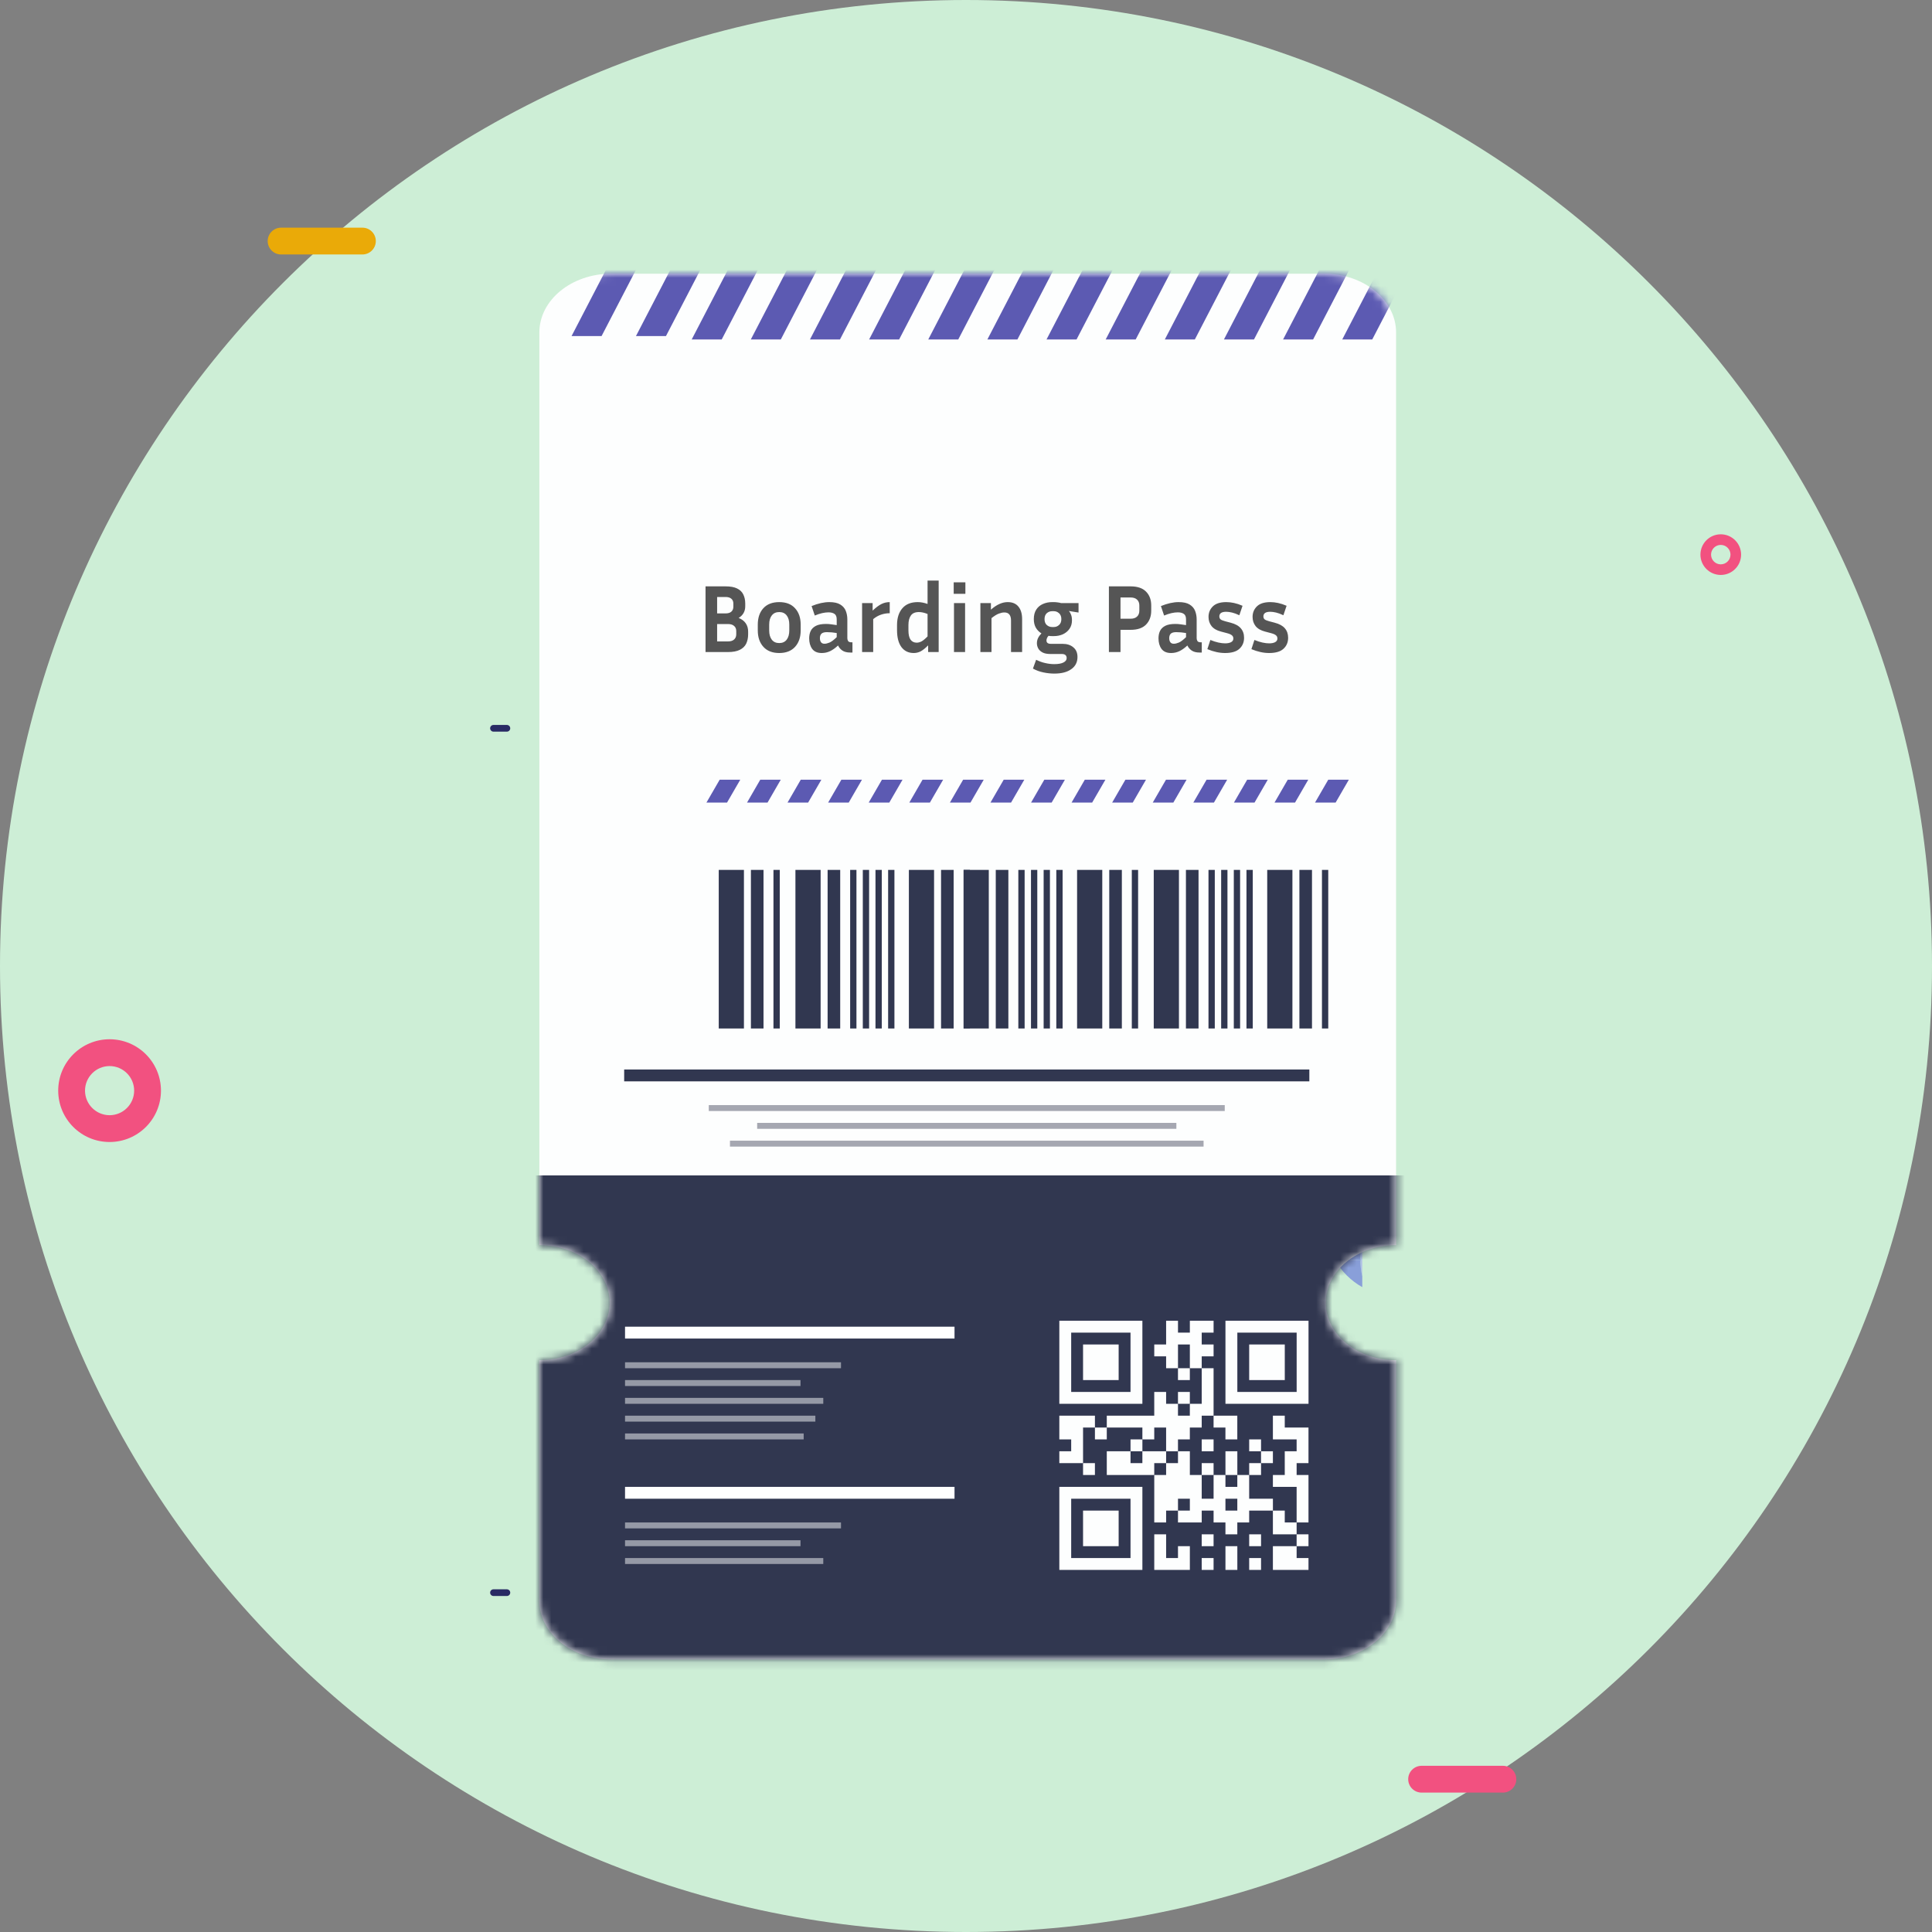 <svg width="240" height="240" viewBox="0 0 240 240" fill="none" xmlns="http://www.w3.org/2000/svg">
<rect x="0" y="0" width="240" height="240" fill="#808080" stroke="none"/>
<path d="M240 120C240 186.273 186.274 240 120.001 240C53.726 240 0 186.273 0 120C0 53.725 53.726 0 120.001 0C186.274 0 240 53.725 240 120Z" fill="#CDEED6"/>
<path d="M61.302 90.888H62.967C63.197 90.888 63.383 90.701 63.383 90.472C63.383 90.242 63.197 90.055 62.967 90.055H61.302C61.072 90.055 60.886 90.242 60.886 90.472C60.886 90.701 61.072 90.888 61.302 90.888Z" fill="#292A64"/>
<path d="M62.967 197.429H61.302C61.072 197.429 60.886 197.615 60.886 197.845C60.886 198.074 61.072 198.261 61.302 198.261H62.967C63.197 198.261 63.383 198.074 63.383 197.845C63.383 197.615 63.197 197.429 62.967 197.429Z" fill="#292A64"/>
<path d="M18.33 135.483H19.995C19.993 131.958 17.138 129.103 13.614 129.101C10.088 129.103 7.231 131.958 7.231 135.483C7.231 139.008 10.088 141.864 13.614 141.864C17.138 141.863 19.993 139.008 19.995 135.483H18.33H16.665C16.662 137.168 15.297 138.531 13.614 138.535C11.928 138.531 10.564 137.168 10.561 135.483C10.564 133.797 11.928 132.434 13.614 132.43C15.297 132.434 16.662 133.797 16.665 135.483H18.33Z" fill="#F25180"/>
<path d="M215.626 68.899H216.285C216.285 67.504 215.154 66.373 213.759 66.373C212.364 66.373 211.236 67.504 211.234 68.899C211.236 70.292 212.364 71.422 213.759 71.422C215.154 71.422 216.285 70.292 216.285 68.899H215.626H214.968C214.966 69.563 214.427 70.104 213.759 70.106C213.094 70.104 212.553 69.563 212.553 68.899C212.553 68.231 213.094 67.692 213.759 67.69C214.427 67.692 214.966 68.231 214.968 68.899H215.626Z" fill="#F25180"/>
<path d="M45.02 28.282H34.919C34 28.282 33.254 29.026 33.254 29.946C33.254 30.865 34 31.611 34.919 31.611H45.02C45.939 31.611 46.685 30.865 46.685 29.946C46.685 29.026 45.939 28.282 45.02 28.282Z" fill="#EAAA08"/>
<path d="M186.695 219.354H176.597C175.678 219.354 174.932 220.1 174.932 221.019C174.932 221.938 175.678 222.684 176.597 222.684H186.695C187.616 222.684 188.36 221.938 188.36 221.019C188.36 220.1 187.616 219.354 186.695 219.354Z" fill="#F25180"/>
<path d="M169.221 158.536C169.077 157.932 168.996 157.304 168.984 156.658C169.022 156.615 169.045 156.558 169.045 156.496C169.045 156.434 169.022 156.378 168.984 156.334C168.996 155.69 169.078 155.063 169.221 154.459V158.536Z" fill="#B1C2E8"/>
<path d="M168.986 156.658C168.985 156.605 168.984 156.552 168.984 156.499C168.984 156.498 168.984 156.497 168.984 156.496C168.984 156.442 168.985 156.389 168.986 156.334C169.023 156.378 169.047 156.434 169.047 156.496C169.047 156.558 169.023 156.615 168.986 156.658Z" fill="#899FD9"/>
<path d="M168.985 156.496H165.834C165.725 156.299 165.624 156.098 165.529 155.892L169.03 152.39C169.156 152.808 169.223 153.249 169.223 153.707V154.459C169.08 155.063 168.998 155.69 168.986 156.334C168.985 156.388 168.985 156.442 168.985 156.496Z" fill="#899FD9"/>
<path d="M165.528 155.892C165.02 154.784 164.737 153.551 164.737 152.253C164.737 152.252 164.737 152.251 164.737 152.25C164.737 151.172 164.933 150.139 165.289 149.186C167.07 149.432 168.523 150.707 169.029 152.39L165.528 155.892Z" fill="#A0B7E4"/>
<path d="M169.226 159.893C167.806 159.098 166.629 157.919 165.838 156.496H168.988C168.988 156.497 168.988 156.498 168.988 156.499C168.988 157.201 169.071 157.883 169.226 158.536V159.893Z" fill="#899FD9"/>
<path d="M79.192 152.495H81.666C81.802 152.495 81.912 152.386 81.912 152.251C81.912 152.115 81.802 152.005 81.666 152.005H79.192C79.057 152.005 78.947 152.115 78.947 152.251C78.947 152.386 79.057 152.495 79.192 152.495ZM84.141 152.495H86.616C86.751 152.495 86.862 152.386 86.862 152.251C86.862 152.115 86.751 152.005 86.616 152.005H84.141C84.006 152.005 83.896 152.115 83.896 152.251C83.896 152.386 84.006 152.495 84.141 152.495ZM89.091 152.495H91.565C91.701 152.495 91.81 152.386 91.81 152.251C91.81 152.115 91.701 152.005 91.565 152.005H89.091C88.955 152.005 88.845 152.115 88.845 152.251C88.845 152.386 88.955 152.495 89.091 152.495ZM94.04 152.495H96.515C96.65 152.495 96.76 152.386 96.76 152.251C96.76 152.115 96.65 152.005 96.515 152.005H94.04C93.904 152.005 93.795 152.115 93.795 152.251C93.795 152.386 93.904 152.495 94.04 152.495ZM98.989 152.495H101.463C101.599 152.495 101.709 152.386 101.709 152.251C101.709 152.115 101.599 152.005 101.463 152.005H98.989C98.854 152.005 98.744 152.115 98.744 152.251C98.744 152.386 98.854 152.495 98.989 152.495ZM103.939 152.495H106.413C106.548 152.495 106.658 152.386 106.658 152.251C106.658 152.115 106.548 152.005 106.413 152.005H103.939C103.803 152.005 103.693 152.115 103.693 152.251C103.693 152.386 103.803 152.495 103.939 152.495ZM108.888 152.495H111.362C111.498 152.495 111.607 152.386 111.607 152.251C111.607 152.115 111.498 152.005 111.362 152.005H108.888C108.752 152.005 108.642 152.115 108.642 152.251C108.642 152.386 108.752 152.495 108.888 152.495ZM113.837 152.495H116.312C116.447 152.495 116.557 152.386 116.557 152.251C116.557 152.115 116.447 152.005 116.312 152.005H113.837C113.701 152.005 113.592 152.115 113.592 152.251C113.592 152.386 113.701 152.495 113.837 152.495ZM118.786 152.495H121.26C121.396 152.495 121.506 152.386 121.506 152.251C121.506 152.115 121.396 152.005 121.26 152.005H118.786C118.651 152.005 118.541 152.115 118.541 152.251C118.541 152.386 118.651 152.495 118.786 152.495ZM123.736 152.495H126.21C126.345 152.495 126.456 152.386 126.456 152.251C126.456 152.115 126.345 152.005 126.21 152.005H123.736C123.6 152.005 123.49 152.115 123.49 152.251C123.49 152.386 123.6 152.495 123.736 152.495ZM128.684 152.495H131.159C131.295 152.495 131.404 152.386 131.404 152.251C131.404 152.115 131.295 152.005 131.159 152.005H128.684C128.549 152.005 128.439 152.115 128.439 152.251C128.439 152.386 128.549 152.495 128.684 152.495ZM133.634 152.495H136.109C136.244 152.495 136.354 152.386 136.354 152.251C136.354 152.115 136.244 152.005 136.109 152.005H133.634C133.498 152.005 133.389 152.115 133.389 152.251C133.389 152.386 133.498 152.495 133.634 152.495ZM138.583 152.495H141.057C141.193 152.495 141.303 152.386 141.303 152.251C141.303 152.115 141.193 152.005 141.057 152.005H138.583C138.448 152.005 138.338 152.115 138.338 152.251C138.338 152.386 138.448 152.495 138.583 152.495ZM143.533 152.495H146.007C146.142 152.495 146.252 152.386 146.252 152.251C146.252 152.115 146.142 152.005 146.007 152.005H143.533C143.397 152.005 143.287 152.115 143.287 152.251C143.287 152.386 143.397 152.495 143.533 152.495ZM148.481 152.495H150.956C151.092 152.495 151.201 152.386 151.201 152.251C151.201 152.115 151.092 152.005 150.956 152.005H148.481C148.346 152.005 148.236 152.115 148.236 152.251C148.236 152.386 148.346 152.495 148.481 152.495ZM153.431 152.495H155.906C156.041 152.495 156.151 152.386 156.151 152.251C156.151 152.115 156.041 152.005 155.906 152.005H153.431C153.295 152.005 153.186 152.115 153.186 152.251C153.186 152.386 153.295 152.495 153.431 152.495ZM158.38 152.495H160.854C160.99 152.495 161.1 152.386 161.1 152.251C161.1 152.115 160.99 152.005 160.854 152.005H158.38C158.245 152.005 158.134 152.115 158.134 152.251C158.134 152.386 158.245 152.495 158.38 152.495Z" fill="#313750"/>
<path d="M163.329 152.495H164.554C164.69 152.495 164.799 152.386 164.799 152.251C164.799 152.115 164.69 152.005 164.554 152.005H163.329C163.193 152.005 163.083 152.115 163.083 152.251C163.083 152.386 163.193 152.495 163.329 152.495Z" fill="#313750"/>
<path d="M75.742 161.823C75.742 157.87 71.832 154.671 67 154.671V41.308C67 37.271 70.998 34 75.933 34H164.495C169.425 34 173.428 37.271 173.428 41.308V154.671C168.597 154.671 164.687 157.87 164.687 161.823C164.687 165.771 168.597 168.97 173.428 168.97V198.833C173.428 202.87 169.425 206.142 164.495 206.142H75.933C70.998 206.142 67 202.87 67 198.833V168.97C71.832 168.97 75.742 165.771 75.742 161.823Z" fill="#FDFEFE"/>
<mask id="mask0_4126_2965" style="mask-type:luminance" maskUnits="userSpaceOnUse" x="67" y="34" width="107" height="173">
<path d="M75.743 161.823C75.743 157.87 71.833 154.671 67.001 154.671V41.308C67.001 37.271 70.999 34 75.934 34H164.496C169.426 34 173.429 37.271 173.429 41.308V154.671C168.598 154.671 164.688 157.87 164.688 161.823C164.688 165.771 168.598 168.97 173.429 168.97V198.833C173.429 202.87 169.426 206.142 164.496 206.142H75.934C70.999 206.142 67.001 202.87 67.001 198.833V168.97C71.833 168.97 75.743 165.771 75.743 161.823Z" fill="white"/>
</mask>
<g mask="url(#mask0_4126_2965)">
<path d="M94.928 32.01L89.652 42.171H85.925L93.06 28.421L94.928 32.01Z" fill="#5C5AB2"/>
<path d="M88.003 31.588L82.728 41.75H79L86.135 28L88.003 31.588Z" fill="#5C5AB2"/>
<path d="M80.003 31.588L74.728 41.75H71L78.135 28L80.003 31.588Z" fill="#5C5AB2"/>
<path d="M102.271 32.01L96.995 42.171H93.269L100.408 28.421L102.271 32.01Z" fill="#5C5AB2"/>
<path d="M109.618 32.01L104.343 42.171H100.615L107.754 28.421L109.618 32.01Z" fill="#5C5AB2"/>
<path d="M116.968 32.01L111.692 42.171H107.965L115.105 28.421L116.968 32.01Z" fill="#5C5AB2"/>
<path d="M124.313 32.01L119.038 42.171H115.311L122.446 28.421L124.313 32.01Z" fill="#5C5AB2"/>
<path d="M131.658 32.01L126.387 42.171H122.655L129.795 28.421L131.658 32.01Z" fill="#5C5AB2"/>
<path d="M139.006 32.01L133.731 42.171H130.003L137.143 28.421L139.006 32.01Z" fill="#5C5AB2"/>
<path d="M146.354 32.01L141.079 42.171H137.352L144.492 28.421L146.354 32.01Z" fill="#5C5AB2"/>
<path d="M153.701 32.01L148.426 42.171H144.699L151.838 28.421L153.701 32.01Z" fill="#5C5AB2"/>
<path d="M161.045 32.01L155.773 42.171H152.042L159.182 28.421L161.045 32.01Z" fill="#5C5AB2"/>
<path d="M168.392 32.01L163.117 42.171H159.39L166.53 28.421L168.392 32.01Z" fill="#5C5AB2"/>
<path d="M175.74 32.01L170.465 42.171H166.738L173.877 28.421L175.74 32.01Z" fill="#5C5AB2"/>
<path d="M64.36 218.59H177.185V146.013H64.36V218.59Z" fill="#313750"/>
<path d="M118.574 166.279H77.644V164.805H118.574V166.279Z" fill="white"/>
<path d="M77.644 169.965H104.471V169.227H77.644V169.965Z" fill="#9599A6"/>
<path d="M77.644 172.175H99.44V171.438H77.644V172.175Z" fill="#9599A6"/>
<path d="M77.644 174.385H102.27V173.649H77.644V174.385Z" fill="#9599A6"/>
<path d="M77.644 176.597H101.287V175.86H77.644V176.597Z" fill="#9599A6"/>
<path d="M77.644 178.807H99.836V178.07H77.644V178.807Z" fill="#9599A6"/>
<path d="M162.651 134.33H77.537V132.856H162.651V134.33Z" fill="#313750"/>
<path d="M88.047 138.015H152.142V137.278H88.047V138.015Z" fill="#A5A7B1"/>
<path d="M94.058 140.226H146.133V139.489H94.058V140.226Z" fill="#A5A7B1"/>
<path d="M90.679 142.436H149.512V141.7H90.679V142.436Z" fill="#A5A7B1"/>
<path d="M118.574 186.177H77.644V184.703H118.574V186.177Z" fill="white"/>
<path d="M77.644 189.862H104.471V189.125H77.644V189.862Z" fill="#9599A6"/>
<path d="M77.644 192.072H99.44V191.336H77.644V192.072Z" fill="#9599A6"/>
<path d="M77.644 194.283H102.27V193.546H77.644V194.283Z" fill="#9599A6"/>
<path d="M133.067 171.438V165.543H140.437V172.912H138.963H137.489H136.016H134.541H133.067V171.438ZM134.541 174.385H141.911V164.068H131.594V165.543V167.016V168.49V169.965V171.438V172.912V174.385H133.067H134.541Z" fill="#FDFEFE"/>
<path d="M134.541 175.86H131.594V178.808H133.067V180.282H131.594V181.755H133.067H134.541V180.282V178.808V177.334H136.016V175.86H134.541Z" fill="#FDFEFE"/>
<path d="M136.015 183.229V181.755H134.541V183.229H136.015Z" fill="#FDFEFE"/>
<path d="M137.489 171.438H138.963V167.016H134.541V168.49V169.965V171.438H136.015H137.489Z" fill="#FDFEFE"/>
<path d="M136.016 178.807H137.489V177.334H136.016V178.807Z" fill="#FDFEFE"/>
<path d="M136.015 187.651H134.541V192.072H138.963V190.599V189.125V187.651H137.489H136.015Z" fill="#FDFEFE"/>
<path d="M140.437 187.651V193.546H133.067V186.177H134.541H136.016H137.489H138.963H140.437V187.651ZM138.963 184.703H131.594V195.02H141.911V193.546V192.072V190.599V189.124V187.651V186.177V184.703H140.437H138.963Z" fill="#FDFEFE"/>
<path d="M141.913 178.807H140.438V180.282H141.913V178.807Z" fill="#FDFEFE"/>
<path d="M143.385 177.334H144.859V180.282H146.333V178.807H147.806V177.334H149.281V175.86H150.755V174.386V172.912V171.438V169.965H149.281V171.438V172.912V174.386H147.806V175.86H146.333V174.386H144.859V172.912H143.385V174.386V175.86H141.911H140.437H138.964H137.489V177.334H138.964H140.437H141.911V178.807H143.385V177.334Z" fill="#FDFEFE"/>
<path d="M144.859 181.755V180.282H141.911V181.755H140.437V180.282H138.964H137.489V181.755V183.229H138.964H140.437H141.911H143.385V181.755H144.859Z" fill="#FDFEFE"/>
<path d="M146.333 171.438H147.806V169.965H146.333V171.438Z" fill="#FDFEFE"/>
<path d="M147.806 172.912H146.333V174.385H147.806V172.912Z" fill="#FDFEFE"/>
<path d="M146.334 193.546H144.86V190.599H143.387V192.072V193.546V195.02H144.86H146.334H147.808V193.546V192.072H146.334V193.546Z" fill="#FDFEFE"/>
<path d="M150.756 168.49V167.016H149.282V165.543H150.756V164.068H149.282H147.808V165.543H146.334V164.068H144.86V165.543V167.016H143.387V168.49H144.86V169.965H146.334V168.49V167.016H147.808V168.49V169.965H149.282V168.49H150.756Z" fill="#FDFEFE"/>
<path d="M149.28 180.282H150.755V178.807H149.28V180.282Z" fill="#FDFEFE"/>
<path d="M150.755 181.755H149.28V183.229H150.755V181.755Z" fill="#FDFEFE"/>
<path d="M149.28 192.072H150.755V190.599H149.28V192.072Z" fill="#FDFEFE"/>
<path d="M149.28 195.02H150.755V193.546H149.28V195.02Z" fill="#FDFEFE"/>
<path d="M152.228 177.334V178.807H153.702V175.86H152.228H150.755V177.334H152.228Z" fill="#FDFEFE"/>
<path d="M153.706 181.755V180.282H152.231V183.229H153.706V181.755Z" fill="#FDFEFE"/>
<path d="M152.231 193.546V195.02H153.706V192.072H152.231V193.546Z" fill="#FDFEFE"/>
<path d="M155.178 178.807V180.282H156.652V178.807H155.178Z" fill="#FDFEFE"/>
<path d="M156.652 181.755H155.178V183.229H156.652V181.755Z" fill="#FDFEFE"/>
<path d="M155.178 192.072H156.652V190.599H155.178V192.072Z" fill="#FDFEFE"/>
<path d="M155.178 195.02H156.652V193.546H155.178V195.02Z" fill="#FDFEFE"/>
<path d="M156.652 167.016H155.178V171.438H159.6V169.965V168.49V167.016H158.126H156.652Z" fill="#FDFEFE"/>
<path d="M158.124 180.282H156.649V181.755H158.124V180.282Z" fill="#FDFEFE"/>
<path d="M152.229 187.651V186.177H153.704V187.651H152.229ZM156.651 186.177H155.177V183.229H153.704V184.704H152.229V183.229H150.756V184.704V186.177H149.282V184.704V183.229H147.808V181.755V180.282H146.334V181.755H144.86V183.229H143.387V184.704V186.177V187.651V189.125H144.86V187.651H146.334V186.177H147.808V187.651H146.334V189.125H147.808H149.282V187.651H150.756V189.125H152.229V190.599H153.704V189.125H155.177V187.651H156.651H158.126V186.177H156.651Z" fill="#FDFEFE"/>
<path d="M159.597 187.651H158.124V190.599H161.072V189.125H159.597V187.651Z" fill="#FDFEFE"/>
<path d="M158.124 192.072V195.02H162.545V193.546H161.072V192.072H159.597H158.124Z" fill="#FDFEFE"/>
<path d="M159.597 177.334V175.86H158.124V178.807H159.597H161.072V180.282H159.597V181.755V183.229H158.124V184.704H159.597H161.072V186.177V187.651V189.124H162.545V187.651V186.177V184.704V183.229H161.072V181.755H162.545V180.282V178.807V177.334H161.072H159.597Z" fill="#FDFEFE"/>
<path d="M161.075 167.016V172.912H153.706V165.543H155.179H156.653H158.128H159.601H161.075V167.016ZM161.075 164.068H152.231V174.385H162.549V172.912V171.438V169.965V168.49V167.016V165.543V164.068H161.075Z" fill="#FDFEFE"/>
<path d="M162.545 192.072V190.599H161.071V192.072H162.545Z" fill="#FDFEFE"/>
<path d="M92.414 127.763H89.285V108.062H92.414V127.763Z" fill="#313750"/>
<path d="M94.846 127.763H93.281V108.062H94.846V127.763Z" fill="#313750"/>
<path d="M96.865 127.763H96.082V108.062H96.865V127.763Z" fill="#313750"/>
<path d="M101.94 127.763H98.811V108.062H101.94V127.763Z" fill="#313750"/>
<path d="M104.373 127.763H102.809V108.062H104.373V127.763Z" fill="#313750"/>
<path d="M106.391 127.763H105.609V108.062H106.391V127.763Z" fill="#313750"/>
<path d="M116.033 127.763H112.904V108.062H116.033V127.763Z" fill="#313750"/>
<path d="M118.465 127.763H116.901V108.062H118.465V127.763Z" fill="#313750"/>
<path d="M120.486 127.763H119.703V108.062H120.486V127.763Z" fill="#313750"/>
<path d="M107.964 127.763H107.181V108.062H107.964V127.763Z" fill="#313750"/>
<path d="M109.538 127.763H108.756V108.062H109.538V127.763Z" fill="#313750"/>
<path d="M111.109 127.763H110.327V108.062H111.109V127.763Z" fill="#313750"/>
<path d="M122.832 127.763H119.703V108.062H122.832V127.763Z" fill="#313750"/>
<path d="M125.263 127.763H123.698V108.062H125.263V127.763Z" fill="#313750"/>
<path d="M127.283 127.763H126.501V108.062H127.283V127.763Z" fill="#313750"/>
<path d="M136.928 127.763H133.8V108.062H136.928V127.763Z" fill="#313750"/>
<path d="M139.36 127.763H137.796V108.062H139.36V127.763Z" fill="#313750"/>
<path d="M141.38 127.763H140.597L140.598 108.062H141.38V127.763Z" fill="#313750"/>
<path d="M128.856 127.763H128.073V108.062H128.856V127.763Z" fill="#313750"/>
<path d="M130.426 127.763H129.645V108.062H130.426V127.763Z" fill="#313750"/>
<path d="M132.001 127.763H131.219V108.062H132.001V127.763Z" fill="#313750"/>
<path d="M146.453 127.763H143.323V108.062H146.453V127.763Z" fill="#313750"/>
<path d="M148.886 127.763H147.321V108.062H148.886V127.763Z" fill="#313750"/>
<path d="M150.905 127.763H150.123V108.062H150.905V127.763Z" fill="#313750"/>
<path d="M160.548 127.763H157.419V108.062H160.548V127.763Z" fill="#313750"/>
<path d="M162.98 127.763H161.416V108.062H162.98V127.763Z" fill="#313750"/>
<path d="M165 127.763H164.218V108.062H165V127.763Z" fill="#313750"/>
<path d="M152.479 127.763H151.696V108.062H152.479V127.763Z" fill="#313750"/>
<path d="M154.049 127.763H153.268V108.062H154.049V127.763Z" fill="#313750"/>
<path d="M155.624 127.763H154.841V108.062H155.624V127.763Z" fill="#313750"/>
<path d="M91.959 96.857L90.314 99.701H87.756L89.401 96.857H91.959Z" fill="#5C5AB2"/>
<path d="M96.99 96.857L95.346 99.701H92.798L94.443 96.857H96.99Z" fill="#5C5AB2"/>
<path d="M102.033 96.857L100.387 99.701H97.829L99.475 96.857H102.033Z" fill="#5C5AB2"/>
<path d="M107.076 96.857L105.43 99.701H102.872L104.518 96.857H107.076Z" fill="#5C5AB2"/>
<path d="M112.117 96.857L110.471 99.701H107.913L109.559 96.857H112.117Z" fill="#5C5AB2"/>
<path d="M117.16 96.857L115.515 99.701H112.957L114.602 96.857H117.16Z" fill="#5C5AB2"/>
<path d="M122.202 96.857L120.557 99.701H117.999L119.644 96.857H122.202Z" fill="#5C5AB2"/>
<path d="M127.243 96.857L125.597 99.701H123.039L124.685 96.857H127.243Z" fill="#5C5AB2"/>
<path d="M132.286 96.857L130.64 99.701H128.082L129.728 96.857H132.286Z" fill="#5C5AB2"/>
<path d="M137.317 96.857L135.671 99.701H133.113L134.759 96.857H137.317Z" fill="#5C5AB2"/>
<path d="M142.359 96.857L140.714 99.701H138.155L139.801 96.857H142.359Z" fill="#5C5AB2"/>
<path d="M147.401 96.857L145.756 99.701H143.198L144.843 96.857H147.401Z" fill="#5C5AB2"/>
<path d="M152.444 96.857L150.798 99.701H148.24L149.886 96.857H152.444Z" fill="#5C5AB2"/>
<path d="M157.487 96.857L155.841 99.701H153.283L154.929 96.857H157.487Z" fill="#5C5AB2"/>
<path d="M162.518 96.857L160.872 99.701H158.324L159.97 96.857H162.518Z" fill="#5C5AB2"/>
<path d="M167.559 96.857L165.914 99.701H163.355L165.001 96.857H167.559Z" fill="#5C5AB2"/>
</g>
<path d="M87.644 81V72.84H90.128C90.736 72.84 91.216 72.928 91.568 73.104C91.928 73.28 92.184 73.528 92.336 73.848C92.496 74.168 92.576 74.544 92.576 74.976V75.312C92.576 75.944 92.304 76.428 91.76 76.764C92.144 76.916 92.436 77.136 92.636 77.424C92.836 77.712 92.936 78.056 92.936 78.456V78.792C92.936 79.232 92.856 79.62 92.696 79.956C92.536 80.284 92.272 80.54 91.904 80.724C91.536 80.908 91.044 81 90.428 81H87.644ZM90.128 74.16H89.084V76.2H90.128C90.448 76.2 90.688 76.128 90.848 75.984C91.016 75.832 91.1 75.628 91.1 75.372V74.976C91.1 74.72 91.016 74.52 90.848 74.376C90.688 74.232 90.448 74.16 90.128 74.16ZM90.428 77.52H89.084V79.68H90.428C90.764 79.68 91.02 79.6 91.196 79.44C91.372 79.28 91.46 79.064 91.46 78.792V78.396C91.46 78.124 91.372 77.912 91.196 77.76C91.02 77.6 90.764 77.52 90.428 77.52ZM99.463 77.592V78.312C99.463 79.16 99.231 79.84 98.767 80.352C98.303 80.864 97.647 81.12 96.799 81.12C95.951 81.12 95.295 80.864 94.831 80.352C94.367 79.84 94.135 79.16 94.135 78.312V77.592C94.135 76.744 94.363 76.068 94.819 75.564C95.283 75.052 95.943 74.796 96.799 74.796C97.655 74.796 98.311 75.052 98.767 75.564C99.231 76.068 99.463 76.744 99.463 77.592ZM98.047 77.592C98.047 77.104 97.939 76.724 97.723 76.452C97.507 76.172 97.199 76.032 96.799 76.032C96.399 76.032 96.091 76.172 95.875 76.452C95.659 76.724 95.551 77.104 95.551 77.592V78.312C95.551 78.8 95.659 79.184 95.875 79.464C96.091 79.744 96.399 79.884 96.799 79.884C97.199 79.884 97.507 79.744 97.723 79.464C97.939 79.184 98.047 78.8 98.047 78.312V77.592ZM105.619 81.06C105.211 81.06 104.883 80.976 104.635 80.808C104.395 80.64 104.219 80.432 104.107 80.184C103.763 80.504 103.431 80.74 103.111 80.892C102.791 81.044 102.447 81.12 102.079 81.12C101.543 81.12 101.147 80.948 100.891 80.604C100.643 80.26 100.519 79.824 100.519 79.296C100.519 78.944 100.583 78.636 100.711 78.372C100.847 78.1 101.067 77.888 101.371 77.736C101.675 77.584 102.091 77.508 102.619 77.508C102.827 77.508 103.043 77.524 103.267 77.556C103.491 77.58 103.715 77.612 103.939 77.652V76.944C103.939 76.608 103.847 76.38 103.663 76.26C103.479 76.132 103.231 76.068 102.919 76.068C102.679 76.068 102.415 76.1 102.127 76.164C101.847 76.228 101.543 76.328 101.215 76.464L100.819 75.288C101.627 74.96 102.359 74.796 103.015 74.796C103.607 74.796 104.063 74.896 104.383 75.096C104.711 75.296 104.939 75.56 105.067 75.888C105.195 76.216 105.259 76.568 105.259 76.944V79.284C105.259 79.404 105.291 79.52 105.355 79.632C105.427 79.736 105.563 79.788 105.763 79.788H105.895V81.06H105.619ZM101.851 79.272C101.851 79.488 101.899 79.66 101.995 79.788C102.091 79.908 102.231 79.968 102.415 79.968C102.599 79.968 102.807 79.92 103.039 79.824C103.271 79.728 103.571 79.504 103.939 79.152V78.636C103.523 78.564 103.115 78.528 102.715 78.528C102.403 78.528 102.179 78.592 102.043 78.72C101.915 78.848 101.851 79.032 101.851 79.272ZM110.525 76.176C110.149 76.176 109.789 76.236 109.445 76.356C109.109 76.468 108.785 76.652 108.473 76.908V81H107.093V74.916H108.401V75.852C108.809 75.468 109.173 75.196 109.493 75.036C109.813 74.876 110.157 74.796 110.525 74.796V76.176ZM115.297 81V80.172C114.929 80.54 114.609 80.792 114.337 80.928C114.073 81.056 113.797 81.12 113.509 81.12C112.853 81.12 112.341 80.872 111.973 80.376C111.613 79.88 111.433 79.184 111.433 78.288V77.64C111.433 76.768 111.653 76.076 112.093 75.564C112.533 75.052 113.169 74.796 114.001 74.796C114.209 74.796 114.413 74.816 114.613 74.856C114.821 74.896 115.025 74.952 115.225 75.024V72.12H116.605V81H115.297ZM112.849 78.288C112.849 78.824 112.937 79.216 113.113 79.464C113.297 79.712 113.553 79.836 113.881 79.836C114.065 79.836 114.261 79.784 114.469 79.68C114.677 79.568 114.929 79.36 115.225 79.056V76.272C114.833 76.112 114.473 76.032 114.145 76.032C113.681 76.032 113.349 76.176 113.149 76.464C112.949 76.752 112.849 77.144 112.849 77.64V78.288ZM119.923 73.764H118.471V72.336H119.923V73.764ZM119.887 81H118.507V74.916H119.887V81ZM124.764 76.08C124.564 76.08 124.336 76.128 124.08 76.224C123.824 76.32 123.52 76.508 123.168 76.788V81H121.788V74.916H123.096V75.732C123.472 75.404 123.828 75.168 124.164 75.024C124.5 74.872 124.84 74.796 125.184 74.796C125.768 74.796 126.212 74.984 126.516 75.36C126.82 75.728 126.972 76.248 126.972 76.92V81H125.592V77.088C125.592 76.416 125.316 76.08 124.764 76.08ZM133.848 81.612C133.848 82.26 133.592 82.764 133.08 83.124C132.576 83.492 131.872 83.676 130.968 83.676C130.544 83.676 130.096 83.628 129.624 83.532C129.152 83.436 128.716 83.276 128.316 83.052L128.712 81.96C129.096 82.152 129.476 82.288 129.852 82.368C130.228 82.456 130.596 82.5 130.956 82.5C131.46 82.5 131.844 82.432 132.108 82.296C132.372 82.16 132.504 81.98 132.504 81.756C132.504 81.412 132.3 81.24 131.892 81.24H130.452C130.06 81.24 129.744 81.176 129.504 81.048C129.264 80.92 129.088 80.756 128.976 80.556C128.864 80.348 128.808 80.132 128.808 79.908C128.808 79.676 128.856 79.46 128.952 79.26C129.056 79.052 129.196 78.86 129.372 78.684C129.084 78.508 128.852 78.272 128.676 77.976C128.508 77.68 128.424 77.324 128.424 76.908C128.424 76.436 128.524 76.044 128.724 75.732C128.924 75.42 129.196 75.188 129.54 75.036C129.892 74.876 130.28 74.796 130.704 74.796H130.908C131.068 74.796 131.224 74.808 131.376 74.832C131.528 74.848 131.672 74.876 131.808 74.916H133.98V76.092L132.78 75.9C132.9 76.028 132.992 76.188 133.056 76.38C133.128 76.564 133.164 76.792 133.164 77.064C133.164 77.472 133.06 77.824 132.852 78.12C132.652 78.408 132.38 78.632 132.036 78.792C131.7 78.944 131.324 79.02 130.908 79.02H130.704C130.544 79.02 130.392 79.008 130.248 78.984C130.16 79.08 130.096 79.18 130.056 79.284C130.016 79.38 129.996 79.472 129.996 79.56C129.996 79.84 130.176 79.98 130.536 79.98H132C132.552 79.98 132.996 80.124 133.332 80.412C133.676 80.692 133.848 81.092 133.848 81.612ZM130.908 77.892C131.156 77.892 131.372 77.808 131.556 77.64C131.748 77.472 131.844 77.228 131.844 76.908C131.844 76.588 131.748 76.344 131.556 76.176C131.372 76.008 131.156 75.924 130.908 75.924H130.704C130.448 75.924 130.224 76.008 130.032 76.176C129.848 76.344 129.756 76.588 129.756 76.908C129.756 77.228 129.848 77.472 130.032 77.64C130.224 77.808 130.448 77.892 130.704 77.892H130.908ZM137.753 81V72.84H140.441C141.297 72.84 141.937 73.056 142.361 73.488C142.793 73.92 143.009 74.496 143.009 75.216V75.852C143.009 76.572 142.793 77.152 142.361 77.592C141.937 78.024 141.297 78.24 140.441 78.24H139.193V81H137.753ZM140.441 74.22H139.193V76.86H140.441C140.793 76.86 141.061 76.772 141.245 76.596C141.437 76.42 141.533 76.172 141.533 75.852V75.216C141.533 74.904 141.437 74.66 141.245 74.484C141.061 74.308 140.793 74.22 140.441 74.22ZM149.013 81.06C148.605 81.06 148.277 80.976 148.029 80.808C147.789 80.64 147.613 80.432 147.501 80.184C147.157 80.504 146.825 80.74 146.505 80.892C146.185 81.044 145.841 81.12 145.473 81.12C144.937 81.12 144.541 80.948 144.285 80.604C144.037 80.26 143.913 79.824 143.913 79.296C143.913 78.944 143.977 78.636 144.105 78.372C144.241 78.1 144.461 77.888 144.765 77.736C145.069 77.584 145.485 77.508 146.013 77.508C146.221 77.508 146.437 77.524 146.661 77.556C146.885 77.58 147.109 77.612 147.333 77.652V76.944C147.333 76.608 147.241 76.38 147.057 76.26C146.873 76.132 146.625 76.068 146.313 76.068C146.073 76.068 145.809 76.1 145.521 76.164C145.241 76.228 144.937 76.328 144.609 76.464L144.213 75.288C145.021 74.96 145.753 74.796 146.409 74.796C147.001 74.796 147.457 74.896 147.777 75.096C148.105 75.296 148.333 75.56 148.461 75.888C148.589 76.216 148.653 76.568 148.653 76.944V79.284C148.653 79.404 148.685 79.52 148.749 79.632C148.821 79.736 148.957 79.788 149.157 79.788H149.289V81.06H149.013ZM145.245 79.272C145.245 79.488 145.293 79.66 145.389 79.788C145.485 79.908 145.625 79.968 145.809 79.968C145.993 79.968 146.201 79.92 146.433 79.824C146.665 79.728 146.965 79.504 147.333 79.152V78.636C146.917 78.564 146.509 78.528 146.109 78.528C145.797 78.528 145.573 78.592 145.437 78.72C145.309 78.848 145.245 79.032 145.245 79.272ZM152.191 79.92C152.487 79.92 152.731 79.872 152.923 79.776C153.115 79.672 153.211 79.52 153.211 79.32C153.211 79.144 153.147 79.008 153.019 78.912C152.899 78.808 152.679 78.716 152.359 78.636L151.675 78.456C151.147 78.32 150.755 78.092 150.499 77.772C150.251 77.452 150.127 77.072 150.127 76.632C150.127 76.112 150.307 75.676 150.667 75.324C151.027 74.972 151.583 74.796 152.335 74.796C152.639 74.796 152.959 74.832 153.295 74.904C153.631 74.976 153.983 75.092 154.351 75.252L153.955 76.428C153.619 76.268 153.315 76.156 153.043 76.092C152.771 76.028 152.531 75.996 152.323 75.996C151.755 75.996 151.471 76.188 151.471 76.572C151.471 76.724 151.519 76.844 151.615 76.932C151.719 77.02 151.907 77.1 152.179 77.172L152.863 77.352C153.447 77.504 153.871 77.736 154.135 78.048C154.407 78.36 154.543 78.752 154.543 79.224C154.543 79.784 154.351 80.24 153.967 80.592C153.591 80.944 152.995 81.12 152.179 81.12C151.483 81.12 150.751 80.96 149.983 80.64L150.355 79.5C150.731 79.652 151.071 79.76 151.375 79.824C151.679 79.888 151.951 79.92 152.191 79.92ZM157.664 79.92C157.96 79.92 158.204 79.872 158.396 79.776C158.588 79.672 158.684 79.52 158.684 79.32C158.684 79.144 158.62 79.008 158.492 78.912C158.372 78.808 158.152 78.716 157.832 78.636L157.148 78.456C156.62 78.32 156.228 78.092 155.972 77.772C155.724 77.452 155.6 77.072 155.6 76.632C155.6 76.112 155.78 75.676 156.14 75.324C156.5 74.972 157.056 74.796 157.808 74.796C158.112 74.796 158.432 74.832 158.768 74.904C159.104 74.976 159.456 75.092 159.824 75.252L159.428 76.428C159.092 76.268 158.788 76.156 158.516 76.092C158.244 76.028 158.004 75.996 157.796 75.996C157.228 75.996 156.944 76.188 156.944 76.572C156.944 76.724 156.992 76.844 157.088 76.932C157.192 77.02 157.38 77.1 157.652 77.172L158.336 77.352C158.92 77.504 159.344 77.736 159.608 78.048C159.88 78.36 160.016 78.752 160.016 79.224C160.016 79.784 159.824 80.24 159.44 80.592C159.064 80.944 158.468 81.12 157.652 81.12C156.956 81.12 156.224 80.96 155.456 80.64L155.828 79.5C156.204 79.652 156.544 79.76 156.848 79.824C157.152 79.888 157.424 79.92 157.664 79.92Z" fill="#555555"/>
</svg>
